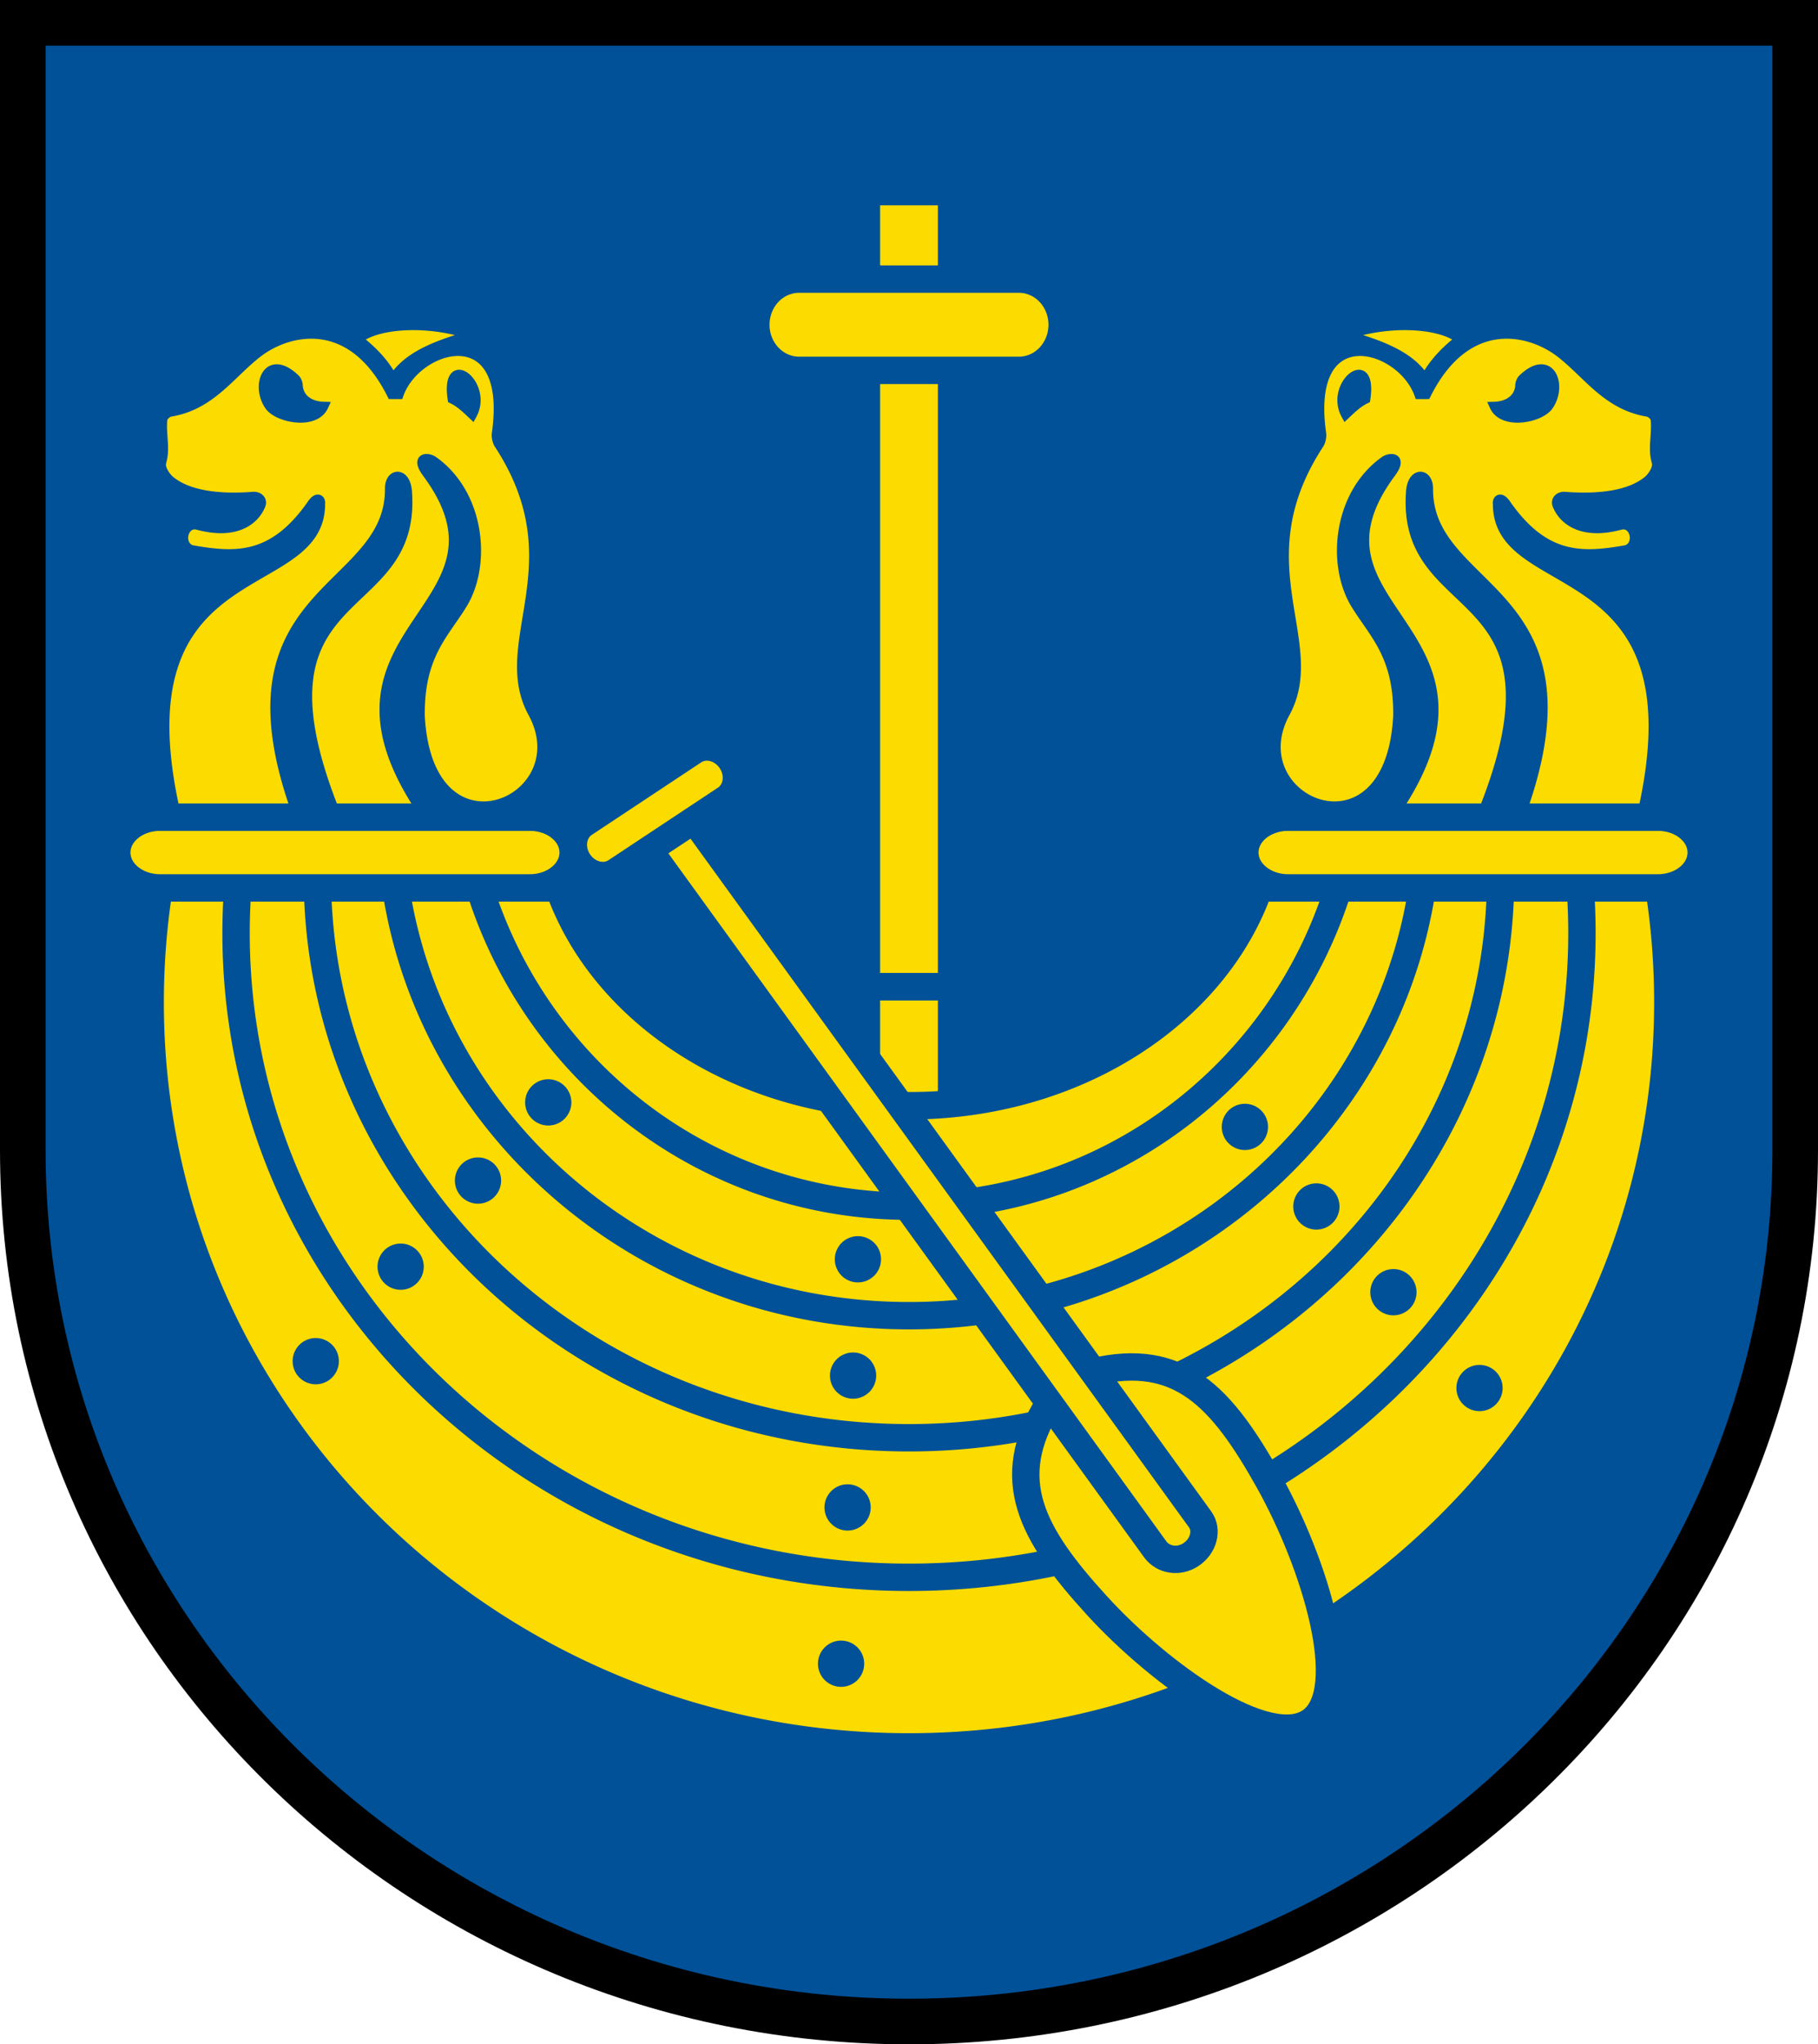 <svg height="448.015" width="398.667" xmlns:xlink="http://www.w3.org/1999/xlink" xmlns="http://www.w3.org/2000/svg"><g style="display:inline"><path style="opacity:1;fill:#005198;stroke:#000;stroke-width:10" d="M599.333 361.096c0 105.441-87.006 190.919-194.333 190.919s-194.333-85.478-194.333-190.92V114h388.666z" transform="translate(-205.667 -109)"/><g style="display:inline"><path style="display:inline;opacity:1;fill:#fcdb00;stroke:#005198;stroke-width:6;stroke-linecap:butt;stroke-linejoin:miter;stroke-miterlimit:4;stroke-dasharray:none;stroke-opacity:1" d="M395.667 151h18.667v174.25h-18.667z" transform="translate(-205.667 -109)"/><path style="opacity:1;fill:#fcdb00;stroke:#005198;stroke-width:6;stroke-linecap:butt;stroke-linejoin:miter;stroke-miterlimit:4;stroke-dasharray:none;stroke-opacity:1" transform="matrix(-1 0 0 1 -205.667 -109)" d="M-414.333 325.25h18.667v26.083h-18.667z"/><path style="color:#000;display:inline;opacity:1;fill:#fcdb00;stroke:#005198;stroke-width:6;stroke-linecap:round;stroke-linejoin:round;stroke-miterlimit:4;stroke-dasharray:none;stroke-opacity:1" d="M380.9 170.167a9.482 10 0 0 0-9.483 10 9.482 10 0 0 0 9.483 10h48.2a9.482 10 0 0 0 9.483-10 9.482 10 0 0 0-9.483-10z" transform="translate(-205.667 -109)"/></g><path style="opacity:1;fill:#fcdb00;stroke:#005198;stroke-width:6;stroke-linejoin:miter" transform="matrix(1 0 0 -1 -205.667 -109)" d="M328.204-303.585c9.69-27.589 40.404-47.748 76.796-47.748s67.107 20.16 76.796 47.748h87.65a161.291 161.291 0 0 0 1.953-25.082c0-90.114-74.5-163.166-166.399-163.166-91.9 0-166.4 73.052-166.4 163.166 0 8.53.668 16.906 1.954 25.082z"/><path style="opacity:1;fill:none;stroke:#005198;stroke-width:6;stroke-linejoin:round" transform="rotate(180 -102.833 -54.5)" d="M-499.17-303.584c12.621-40.434 50.01-69.75 94.17-69.75 44.16 0 81.549 29.316 94.17 69.75m-206.713 0c7.995-53.024 55.337-93.75 112.543-93.75s104.548 40.726 112.543 93.75m-242.25 0c1.404-66.778 58.938-120.501 129.707-120.501 70.769 0 128.303 53.723 129.707 120.5m-276.915 0a137.04 137.04 0 0 1-.358-9.915c0-77.964 66.067-141.167 147.566-141.167 81.499 0 147.566 63.203 147.566 141.167 0 3.333-.12 6.64-.358 9.915"/><path style="opacity:1;fill:#005198;stroke:none;stroke-width:6" transform="rotate(180 -102.833 -54.5)" d="M-388.729-384.973a5.068 5.068 0 0 1-5.067 5.068 5.068 5.068 0 0 1-5.068-5.068 5.068 5.068 0 0 1 5.068-5.067 5.068 5.068 0 0 1 5.067 5.067zm1.061-25.488a5.068 5.068 0 0 1-5.067 5.067 5.068 5.068 0 0 1-5.068-5.067 5.068 5.068 0 0 1 5.068-5.068 5.068 5.068 0 0 1 5.067 5.068zm1.203-28.893a5.068 5.068 0 0 1-5.067 5.068 5.068 5.068 0 0 1-5.068-5.068 5.068 5.068 0 0 1 5.068-5.067 5.068 5.068 0 0 1 5.067 5.067zm1.426-34.25a5.068 5.068 0 0 1-5.067 5.067 5.068 5.068 0 0 1-5.068-5.068 5.068 5.068 0 0 1 5.068-5.067 5.068 5.068 0 0 1 5.067 5.067zm64.216 123.015a5.068 5.068 0 0 1-5.068 5.068 5.068 5.068 0 0 1-5.068-5.068 5.068 5.068 0 0 1 5.068-5.067 5.068 5.068 0 0 1 5.068 5.067zm15.402-17.132a5.068 5.068 0 0 1-5.068 5.068 5.068 5.068 0 0 1-5.067-5.068 5.068 5.068 0 0 1 5.067-5.068 5.068 5.068 0 0 1 5.068 5.068zm16.965-18.871a5.068 5.068 0 0 1-5.067 5.067 5.068 5.068 0 0 1-5.068-5.067 5.068 5.068 0 0 1 5.068-5.068 5.068 5.068 0 0 1 5.067 5.068zm18.618-20.71a5.068 5.068 0 0 1-5.068 5.068 5.068 5.068 0 0 1-5.068-5.067 5.068 5.068 0 0 1 5.068-5.068 5.068 5.068 0 0 1 5.068 5.068zm-213.888 51.341a5.068 5.068 0 0 1 5.068-5.067 5.068 5.068 0 0 1 5.068 5.067 5.068 5.068 0 0 1-5.068 5.068 5.068 5.068 0 0 1-5.068-5.068zm-15.677-17.439a5.068 5.068 0 0 1 5.067-5.067 5.068 5.068 0 0 1 5.068 5.067 5.068 5.068 0 0 1-5.068 5.068 5.068 5.068 0 0 1-5.067-5.068zm-16.89-18.787a5.068 5.068 0 0 1 5.068-5.067 5.068 5.068 0 0 1 5.067 5.067 5.068 5.068 0 0 1-5.067 5.068 5.068 5.068 0 0 1-5.068-5.068zm-18.88-21.002a5.068 5.068 0 0 1 5.067-5.067 5.068 5.068 0 0 1 5.068 5.067 5.068 5.068 0 0 1-5.068 5.068 5.068 5.068 0 0 1-5.068-5.068z"/><g><path style="opacity:1;fill:#fcdb00;stroke:#005198;stroke-width:6;stroke-linecap:butt;stroke-linejoin:miter;stroke-miterlimit:4;stroke-dasharray:none;stroke-opacity:1" d="M436.368 416.28c-9.868 16.735-3.167 28.454 11.493 43.851 14.263 14.98 38.283 31.355 47.518 24.396 9.234-6.958.115-34.562-10.353-52.401-10.76-18.336-20.179-28.008-38.985-23.135" transform="rotate(1.198 5524.762 -9510.997)"/><path style="color:#000;opacity:1;fill:#fcdb00;stroke:#005198;stroke-width:6;stroke-linecap:round;stroke-linejoin:round;stroke-miterlimit:4;stroke-dasharray:none;stroke-opacity:1" d="M355.517 289.352c-1.766-2.335-5.193-2.85-7.878-.989-2.684 1.861-3.61 5.394-1.843 7.728l114.627 151.495c1.767 2.334 5.194 2.85 7.878.988 2.684-1.86 3.61-5.393 1.843-7.728z" transform="rotate(1.198 5524.762 -9510.997)"/><path style="color:#000;opacity:1;fill:#fcdb00;stroke:#005198;stroke-width:6;stroke-linecap:round;stroke-linejoin:round;stroke-miterlimit:4;stroke-dasharray:none;stroke-opacity:1" d="M331.917 291.18a6.322 5.665 55.286 0 0-1.056 8.423 6.322 5.665 55.286 0 0 8.257 1.971l23.67-16.399a6.322 5.665 55.286 0 0 1.057-8.423 6.322 5.665 55.286 0 0-8.257-1.971z" transform="rotate(1.198 5524.762 -9510.997)"/></g><g transform="translate(-205.667 -109)"><g id="a"><path style="opacity:1;fill:#fcdb00;stroke:#005198;stroke-width:2;stroke-linecap:butt;stroke-linejoin:miter;stroke-miterlimit:4;stroke-dasharray:none;stroke-opacity:1" d="M525.793 183.317c-2.852 2.292-5.586 4.818-7.66 8.662-3.098-4.831-9.09-7.283-17.03-9.545 8.706-3.097 20.174-2.7 24.69.883zm10.102-1.088c-5.978.069-12.505 3.374-17.434 13.228l-1.633.002c-3.862-10.96-24.974-17.035-21.342 8.574.1.7-.129 1.736-.515 2.327-17.14 26.206 1.09 43.235-7.42 58.865-10.517 19.314 22.872 33.808 24.63.707.179-13.367-5.343-17.999-9.33-24.563-5.284-8.702-3.866-24.045 6.399-31.369 1.329-.948 4.101-.843 1.5 2.666-22.307 30.09 28.509 33.777.916 74.334l19.084.084c20.748-51.641-18.014-41.175-15.75-70.418.342-4.42 3.942-4.15 3.916-.582-.168 23.008 38.23 21.584 20.418 71l26.332.5c13.493-58.283-31.68-46.934-31.625-68.168-.147-.945.68-1.761 1.902 0 8.574 12.351 16.972 11.693 26.391 10.043 2.968-1.037 1.842-6.064-1.25-5.375-8.58 2.334-12.658-1.117-13.971-4.382-.449-1.114.484-2.01 1.686-1.92 8.052.602 14.408-.406 18.18-3.48.933-.76 2.08-2.465 1.953-3.636a4.604 4.604 0 0 0-.14-.737c-.748-2.675.126-5.712-.133-8.832-.073-.89-.966-1.655-1.846-1.806-8.808-1.505-13.045-8.332-18.977-12.914-2.976-2.298-7.293-4.202-11.941-4.148zm7.658 7.605c3.131-.096 4.068 4.791 1.722 8.129-1.892 2.692-9.995 4.287-11.94.086 3.116-.09 5.447-1.733 5.61-4.596.026-.456.24-1.098.568-1.415 1.583-1.529 2.946-2.17 4.04-2.204zm-40.022 1.207c1.268-.103 2.244 1.361 1.637 5.416-1.69.822-2.885 1.968-4.418 3.418-2.251-4.139.669-8.663 2.781-8.834z"/><path style="color:#000;opacity:1;fill:#fcdb00;stroke:#005198;stroke-width:6;stroke-linecap:round;stroke-linejoin:round;stroke-miterlimit:4;stroke-dasharray:none;stroke-opacity:1" d="M488.126 288.085c-5.237 0-9.482 3.47-9.482 7.75 0 4.28 4.245 7.75 9.482 7.75h81.118c5.237 0 9.482-3.47 9.482-7.75 0-4.28-4.245-7.75-9.482-7.75z"/></g><use xlink:href="#a" width="100%" height="100%" transform="matrix(-1 0 0 1 810 0)"/></g></g></svg>